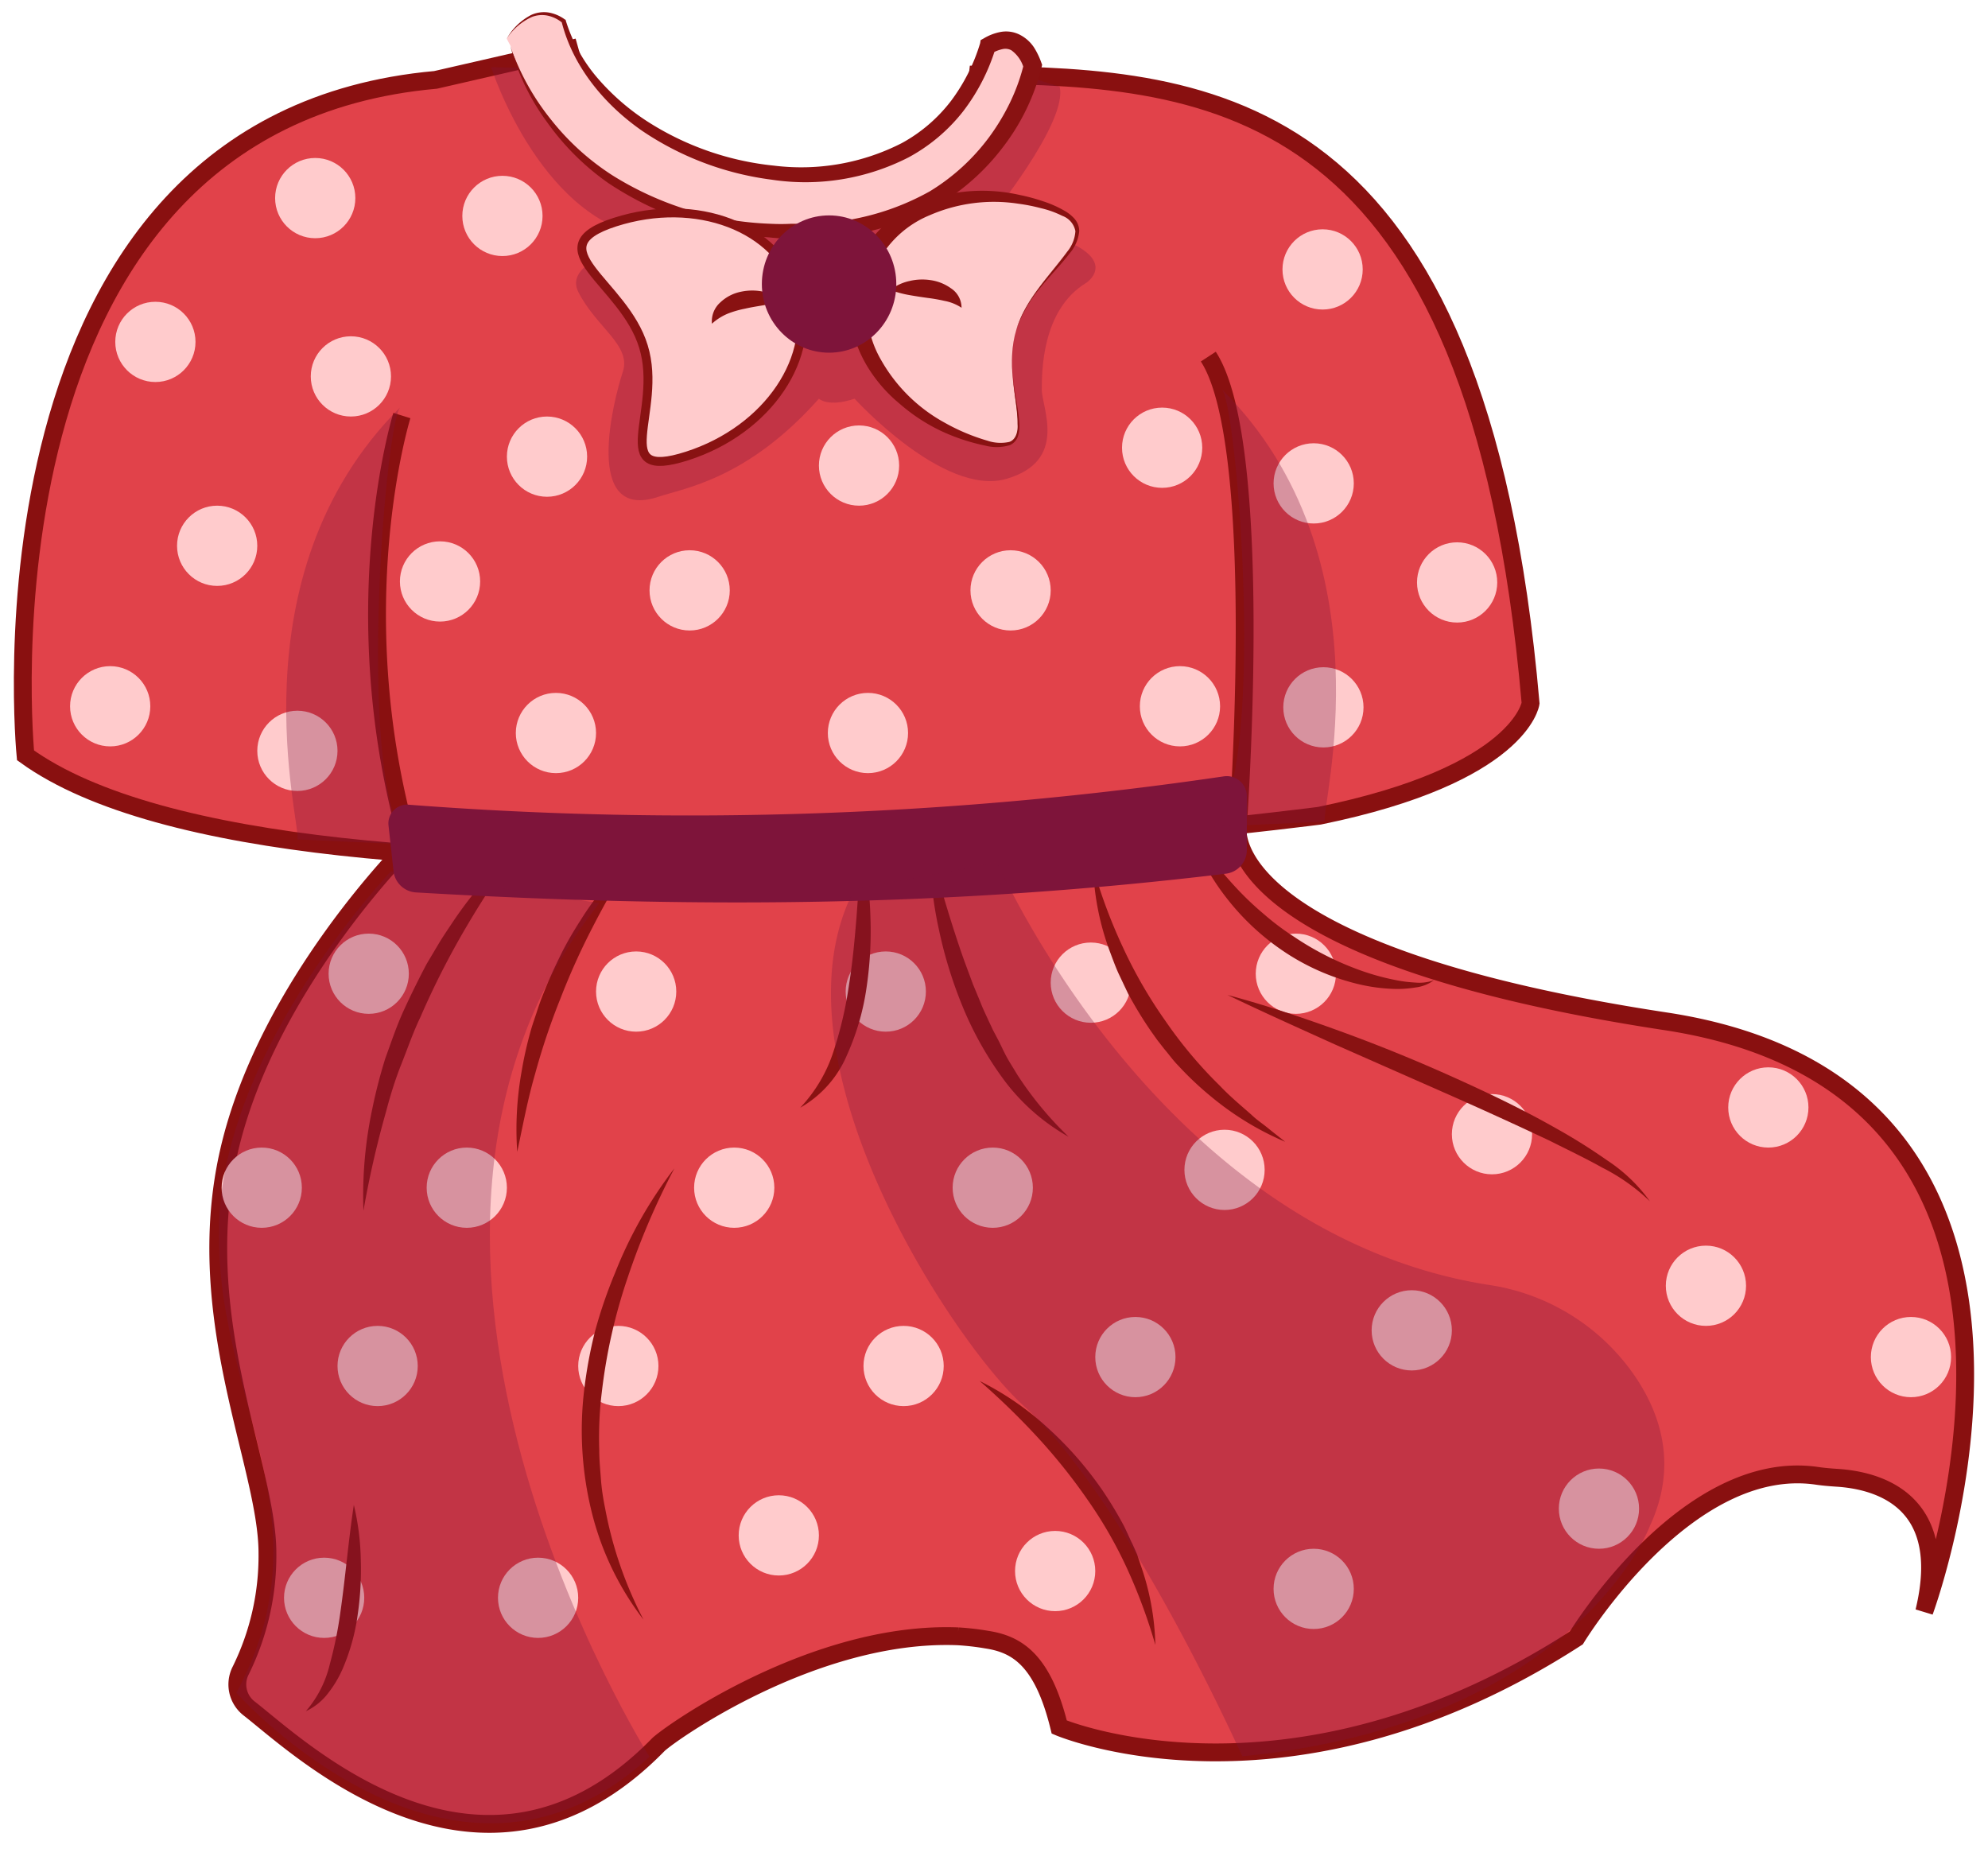 <svg xmlns="http://www.w3.org/2000/svg" viewBox="0 0 223 210"><defs><style>.cls-1{fill:#e1424a;stroke:#891010;stroke-width:2px;}.cls-1,.cls-8{stroke-miterlimit:10;}.cls-2{fill:#20e0ad;}.cls-3{fill:#147d96;}.cls-4,.cls-8{fill:#ffcbcc;}.cls-5{fill:#891212;}.cls-6,.cls-7{fill:#7e143a;}.cls-7{opacity:0.31;}.cls-8{stroke:#891212;}</style></defs><g id="Layer_42" data-name="Layer 42"><path class="cls-1" d="M2.86,84.72s-7-71,46-75.76l15-3.44c5.38,19.5,44.22,18.35,45.83,2.86,26.17.34,56.08,2.25,62,70.5,0,0-1.07,8-23.69,12.62C148,91.5,33,106.52,2.86,84.72Z"/><path class="cls-1" d="M45.08,46.61s-6.76,21.71.78,48.11c0,0-15.86,15.68-20.17,34.38S30,164.3,30,174.2a29.06,29.06,0,0,1-3,13.18,3.41,3.41,0,0,0,.94,4.25c5.62,4.35,26.17,24.23,45.88,4.09,1-1.05,17.37-12.82,33.63-12.18a29.12,29.12,0,0,1,3.22.37c3.44.52,6.31,2.29,8.15,9.81,0,0,25.69,10.9,58-10,0,0,12.34-20.33,27-18.18.75.11,1.5.17,2.26.22,4.06.26,12.88,2.15,9.77,15,0,0,21.62-58.5-29-66.2s-48-21.8-48-21.8S142,49.91,135.54,40"/><path class="cls-2" d="M216.43,208.48h-.05"/><path class="cls-3" d="M216.15,203.74h0"/><line class="cls-3" x1="215.32" y1="190.26" x2="215.72" y2="197"/><circle class="cls-4" cx="12.36" cy="79.22" r="4.5"/><circle class="cls-4" cx="33.36" cy="84.22" r="4.5"/><circle class="cls-4" cx="24.36" cy="61.22" r="4.5"/><circle class="cls-4" cx="17.43" cy="38.35" r="4.5"/><circle class="cls-4" cx="39.36" cy="42.22" r="4.5"/><circle class="cls-4" cx="35.36" cy="22.22" r="4.5"/><circle class="cls-4" cx="56.36" cy="24.22" r="4.5"/><circle class="cls-4" cx="61.36" cy="51.22" r="4.5"/><circle class="cls-4" cx="96.36" cy="52.22" r="4.5"/><circle class="cls-4" cx="130.36" cy="50.22" r="4.5"/><circle class="cls-4" cx="148.36" cy="30.22" r="4.5"/><circle class="cls-4" cx="147.36" cy="54.22" r="4.5"/><circle class="cls-4" cx="163.45" cy="65.33" r="4.5"/><circle class="cls-4" cx="148.45" cy="79.34" r="4.5"/><circle class="cls-4" cx="113.36" cy="66.22" r="4.5"/><circle class="cls-4" cx="77.36" cy="66.22" r="4.5"/><circle class="cls-4" cx="49.36" cy="65.22" r="4.5"/><circle class="cls-4" cx="62.36" cy="82.22" r="4.5"/><circle class="cls-4" cx="41.36" cy="109.22" r="4.5"/><circle class="cls-4" cx="71.36" cy="111.22" r="4.5"/><circle class="cls-4" cx="99.36" cy="111.22" r="4.5"/><circle class="cls-4" cx="122.36" cy="110.22" r="4.5"/><circle class="cls-4" cx="145.36" cy="109.22" r="4.5"/><circle class="cls-4" cx="137.36" cy="131.22" r="4.5"/><circle class="cls-4" cx="111.36" cy="133.22" r="4.5"/><circle class="cls-4" cx="82.36" cy="133.22" r="4.5"/><circle class="cls-4" cx="52.36" cy="133.22" r="4.5"/><circle class="cls-4" cx="29.36" cy="133.22" r="4.5"/><circle class="cls-4" cx="42.36" cy="153.22" r="4.5"/><circle class="cls-4" cx="69.36" cy="153.22" r="4.5"/><circle class="cls-4" cx="101.36" cy="153.22" r="4.5"/><circle class="cls-4" cx="127.36" cy="152.22" r="4.5"/><circle class="cls-4" cx="158.36" cy="149.22" r="4.5"/><circle class="cls-4" cx="167.36" cy="127.22" r="4.5"/><circle class="cls-4" cx="198.36" cy="124.22" r="4.5"/><circle class="cls-4" cx="191.36" cy="144.22" r="4.5"/><circle class="cls-4" cx="214.36" cy="152.22" r="4.5"/><circle class="cls-4" cx="179.36" cy="169.22" r="4.5"/><circle class="cls-4" cx="147.36" cy="178.22" r="4.5"/><circle class="cls-4" cx="118.36" cy="176.22" r="4.5"/><circle class="cls-4" cx="87.36" cy="172.22" r="4.5"/><circle class="cls-4" cx="60.36" cy="179.22" r="4.5"/><circle class="cls-4" cx="36.36" cy="179.22" r="4.5"/><circle class="cls-4" cx="97.36" cy="82.22" r="4.5"/><circle class="cls-4" cx="132.36" cy="79.22" r="4.5"/><path class="cls-5" d="M122.62,97.3a59.8,59.8,0,0,0,3.36,9,52.11,52.11,0,0,0,4.76,8.23,49.09,49.09,0,0,0,6.1,7.26c1.1,1.16,2.32,2.18,3.53,3.24.58.57,1.25,1,1.88,1.52s1.27,1,1.91,1.52a33.54,33.54,0,0,1-8.37-5.12,36.11,36.11,0,0,1-3.6-3.4c-.59-.59-1.06-1.27-1.6-1.9l-.78-1-.71-1a44.79,44.79,0,0,1-2.58-4.24l-1.06-2.24c-.34-.75-.62-1.53-.91-2.3A30,30,0,0,1,122.62,97.3Z"/><path class="cls-5" d="M109.89,154.9a32.7,32.7,0,0,1,7.61,5.23,40.07,40.07,0,0,1,6.14,7,43.82,43.82,0,0,1,2.42,4c.35.69.65,1.42,1,2.12l.48,1.07.37,1.11a28.88,28.88,0,0,1,1.69,9.08,61,61,0,0,0-3.14-8.5,49.16,49.16,0,0,0-4.44-7.75,64.57,64.57,0,0,0-5.59-7A83.24,83.24,0,0,0,109.89,154.9Z"/><path class="cls-5" d="M137.69,111.6c4.29,1.15,8.49,2.56,12.65,4.07s8.27,3.18,12.33,5,8.06,3.72,11.93,5.92a65.34,65.34,0,0,1,5.66,3.55,18.24,18.24,0,0,1,4.82,4.61,22.06,22.06,0,0,0-5.35-3.78c-1.91-1.07-3.88-2-5.86-3-4-1.89-8-3.71-12-5.47l-12.11-5.34C145.72,115.33,141.69,113.53,137.69,111.6Z"/><path class="cls-5" d="M133.39,92.9a53.58,53.58,0,0,0,5.32,6.73,34.88,34.88,0,0,0,3.06,2.9,29,29,0,0,0,3.35,2.52,33.44,33.44,0,0,0,7.47,3.79,27.08,27.08,0,0,0,4.06,1.11,15.06,15.06,0,0,0,2.1.26,4.87,4.87,0,0,0,2.1-.26,4.32,4.32,0,0,1-2.06.81,12.81,12.81,0,0,1-2.23.17,20,20,0,0,1-4.42-.6,25.69,25.69,0,0,1-8.13-3.61,27.59,27.59,0,0,1-6.49-6.08A25.81,25.81,0,0,1,133.39,92.9Z"/><path class="cls-5" d="M104.31,95.1c.8,3,1.65,5.94,2.57,8.85.47,1.45.94,2.9,1.47,4.32l.79,2.13.87,2.1c.27.71.61,1.38.92,2.07l.47,1,.53,1c.35.67.65,1.36,1,2s.78,1.29,1.16,1.94a39.17,39.17,0,0,0,5.78,7,23.21,23.21,0,0,1-7.06-6.12,38.23,38.23,0,0,1-4.69-8.15,49.66,49.66,0,0,1-2.79-8.93A43,43,0,0,1,104.31,95.1Z"/><path class="cls-5" d="M96.64,95.1a38.47,38.47,0,0,1,1,7.77,43.14,43.14,0,0,1-.43,7.86A28.14,28.14,0,0,1,95,118.36a12.3,12.3,0,0,1-5.24,5.89,16.67,16.67,0,0,0,3.79-6.48,43.21,43.21,0,0,0,1.69-7.34c.4-2.5.63-5,.84-7.59Z"/><path class="cls-5" d="M75.65,131.05a81.77,81.77,0,0,0-5.24,12.25,62,62,0,0,0-2.9,12.83,42.07,42.07,0,0,0-.29,6.54c0,1.1.11,2.18.19,3.27s.25,2.17.47,3.25a44.63,44.63,0,0,0,4.31,12.49,32.63,32.63,0,0,1-5.84-12.17,38.18,38.18,0,0,1-.82-13.6,50.82,50.82,0,0,1,1.25-6.71A53.54,53.54,0,0,1,69,142.76,48.19,48.19,0,0,1,75.65,131.05Z"/><path class="cls-5" d="M58.54,94.55a104.64,104.64,0,0,0-6.28,9.5,92.24,92.24,0,0,0-5.11,10.06c-.82,1.7-1.42,3.48-2.12,5.23s-1.25,3.55-1.73,5.37a108.9,108.9,0,0,0-2.53,11.09,46.67,46.67,0,0,1,1-11.47,57.74,57.74,0,0,1,1.45-5.61c.66-1.81,1.27-3.65,2.08-5.41s1.66-3.49,2.56-5.19l1.48-2.49c.51-.82,1.06-1.62,1.59-2.42A46.43,46.43,0,0,1,58.54,94.55Z"/><path class="cls-5" d="M70.92,96.2c-1.62,2.56-3.08,5.15-4.44,7.79a81.16,81.16,0,0,0-3.64,8.08,76.69,76.69,0,0,0-2.82,8.4c-.83,2.85-1.37,5.77-2,8.73a36.82,36.82,0,0,1,.5-9.07,42.27,42.27,0,0,1,1-4.46c.2-.74.47-1.46.7-2.18s.49-1.45.78-2.15c.55-1.42,1.2-2.81,1.87-4.18s1.44-2.68,2.29-4A34.16,34.16,0,0,1,70.92,96.2Z"/><path class="cls-5" d="M39.69,168.8a28.37,28.37,0,0,1,.78,6.14,34.81,34.81,0,0,1-.35,6.2,23.19,23.19,0,0,1-1.69,6.06,12.52,12.52,0,0,1-1.64,2.74,6.63,6.63,0,0,1-2.48,2A12.4,12.4,0,0,0,37,186.65a44.8,44.8,0,0,0,1.18-5.8C38.75,176.9,39.07,172.89,39.69,168.8Z"/><path class="cls-6" d="M137.51,98c-30.82,3.72-59.54,3.93-90.85,2.1a2.7,2.7,0,0,1-2.52-2.4l-.56-5.12a2.1,2.1,0,0,1,2.25-2.32,411.38,411.38,0,0,0,91.46-3.18,2.25,2.25,0,0,1,2.57,2.23v6A2.68,2.68,0,0,1,137.51,98Z"/><path class="cls-7" d="M33.36,94.16c.5-1.44-7.5-29.44,11.5-48.44-1.73,2.49-5,43,1,49Z"/><path class="cls-7" d="M148.61,92.16c-.5-1.44,7.5-29.44-11.5-48.44,1.72,2.49,5,43-1,49Z"/><path class="cls-7" d="M43.86,97.72S25.31,117.18,24.58,137s12.59,33,1.93,52.88c0,0,24.35,27.45,46.35,7.17,0,0-36.24-57.24-5.62-95.76Z"/><path class="cls-7" d="M111.86,96.72s18.13,41.7,55.25,47.42a24.12,24.12,0,0,1,16.44,10.45c2.92,4.41,4.54,10.07,1.53,16.56,0,0-8.19,22.13-45.71,25.85.15.52-12.56-28.41-24.51-39.28-8-7.24-29-39-19-58Z"/><path class="cls-7" d="M55.09,7.53s5.77,18.19,18.77,19.19c0,0-11,2-9,6s6,6,5,9-4.59,16.87,4,14c3-1,10-2,18-11,0,0,1,1,4,0,0,0,10,11,17,9s4-8,4-10,0-9,5-12c0,0,6-4-11-7,0,0,9-11,8-15L113.36,8c2.52.92-27.55,32.8-50.5-.28Z"/><path class="cls-4" d="M56.84,4.34s2.81-4.72,6.39-1.95c4.76,18,40.48,26.27,47.62,2.76,2.38-1.38,4-.53,5,2.22,0,0-3.82,19.91-28.82,18.52S57.27,5.15,57.27,5.15"/><path class="cls-5" d="M56.84,4.34a6.69,6.69,0,0,1,2.74-2.66,3.45,3.45,0,0,1,2-.27,4.33,4.33,0,0,1,1.82.8l.06,0,0,.08a18,18,0,0,0,3.63,6.54,26,26,0,0,0,5.68,4.89,32.35,32.35,0,0,0,14.06,4.86,24.79,24.79,0,0,0,14.35-2.54,17.53,17.53,0,0,0,5.49-4.71,20.74,20.74,0,0,0,3.28-6.5L110,4.5l.33-.18a5.74,5.74,0,0,1,1.83-.72,3.4,3.4,0,0,1,2.22.29A4.19,4.19,0,0,1,116,5.34,8.52,8.52,0,0,1,116.8,7l.1.27-.06.25a24.23,24.23,0,0,1-4.28,8.91A25.47,25.47,0,0,1,105.24,23,30.26,30.26,0,0,1,96,26.25c-.8.18-1.62.2-2.42.3s-1.62.2-2.43.2l-2.42,0a19.52,19.52,0,0,1-2.42-.12,36.83,36.83,0,0,1-18.11-6.12,28.53,28.53,0,0,1-6.8-6.76,25.67,25.67,0,0,1-4.15-8.56,27.38,27.38,0,0,0,4.57,8.24,28.13,28.13,0,0,0,6.93,6.27,35.82,35.82,0,0,0,17.67,5.4,22.65,22.65,0,0,0,2.33,0l2.33,0c.78,0,1.54-.15,2.31-.22s1.55-.12,2.3-.3a28.39,28.39,0,0,0,8.61-3.12A23.44,23.44,0,0,0,111,15.32a24.51,24.51,0,0,0,2.34-3.91,21.88,21.88,0,0,0,1.51-4.23l0,.52a3.7,3.7,0,0,0-1.4-2.06,1.42,1.42,0,0,0-1-.13,4.12,4.12,0,0,0-1.21.48l.43-.56a22.28,22.28,0,0,1-3.65,7.08,19.6,19.6,0,0,1-6.1,5.14,25.39,25.39,0,0,1-15.39,2.5,33.55,33.55,0,0,1-14.49-5.47C67.86,11.78,64.27,7.52,63,2.44l.08.12a3.85,3.85,0,0,0-1.62-.8,3.14,3.14,0,0,0-1.79.14A6.63,6.63,0,0,0,56.84,4.34Z"/><path class="cls-4" d="M114,37c-2.19,7.26,4.26,15.16-4.83,12.29S94.51,38.24,96.7,31,108,20.17,117.13,23,116.23,29.77,114,37Z"/><path class="cls-5" d="M114,37a14.18,14.18,0,0,0-.37,5.23c.14,1.75.59,3.45.71,5.23a4.21,4.21,0,0,1-.12,1.36,1.66,1.66,0,0,1-.92,1.1,5,5,0,0,1-2.75.07,22.4,22.4,0,0,1-5.09-1.7,20.32,20.32,0,0,1-4.54-3,16.63,16.63,0,0,1-3.6-4.14A14.41,14.41,0,0,1,95.41,36a12.33,12.33,0,0,1,.47-5.65,12.07,12.07,0,0,1,3-4.79,14.2,14.2,0,0,1,4.74-3,19.07,19.07,0,0,1,10.77-.69,21.07,21.07,0,0,1,2.59.7,12.43,12.43,0,0,1,2.48,1.1,4.39,4.39,0,0,1,1.09.89,2.12,2.12,0,0,1,.51,1.36A4.48,4.48,0,0,1,120,28.4c-1.08,1.41-2.33,2.64-3.4,4A15.25,15.25,0,0,0,114,37Zm0,0c1-3.42,3.68-6,5.72-8.78a4,4,0,0,0,.91-2.29,2.27,2.27,0,0,0-1.47-1.72,10.88,10.88,0,0,0-2.4-.86,20.2,20.2,0,0,0-2.53-.5,18.05,18.05,0,0,0-9.94,1.29A11.56,11.56,0,0,0,97.77,31a11.73,11.73,0,0,0,1.07,9.39A18.24,18.24,0,0,0,106,47.43a22.54,22.54,0,0,0,4.76,2,4.59,4.59,0,0,0,2.45.14c.76-.25,1-1.21.93-2,0-1.74-.4-3.48-.51-5.24A14.19,14.19,0,0,1,114,37Z"/><path class="cls-8" d="M72.18,38.88c2.23,7.24-4.17,15.18,4.91,12.26S91.71,40,89.48,32.73,78.08,22,69,24.91,70,31.63,72.18,38.88Z"/><path class="cls-5" d="M107.86,34.52a5.18,5.18,0,0,0-1.91-.77,18.9,18.9,0,0,0-1.88-.33c-.65-.09-1.31-.19-2-.31a12.06,12.06,0,0,1-2.2-.59,5.37,5.37,0,0,1,2.15-1,6.17,6.17,0,0,1,2.35-.1,5.14,5.14,0,0,1,2.29.91A2.61,2.61,0,0,1,107.86,34.52Z"/><path class="cls-5" d="M79.86,36.31a2.84,2.84,0,0,1,.94-2.39,4.71,4.71,0,0,1,2.33-1.2,6,6,0,0,1,2.5,0,5.24,5.24,0,0,1,2.23,1,16.38,16.38,0,0,1-2.28.53c-.72.12-1.4.23-2,.37a11.4,11.4,0,0,0-1.84.52A6.09,6.09,0,0,0,79.86,36.31Z"/><ellipse class="cls-6" cx="93" cy="31.86" rx="7.54" ry="7.7"/></g></svg>